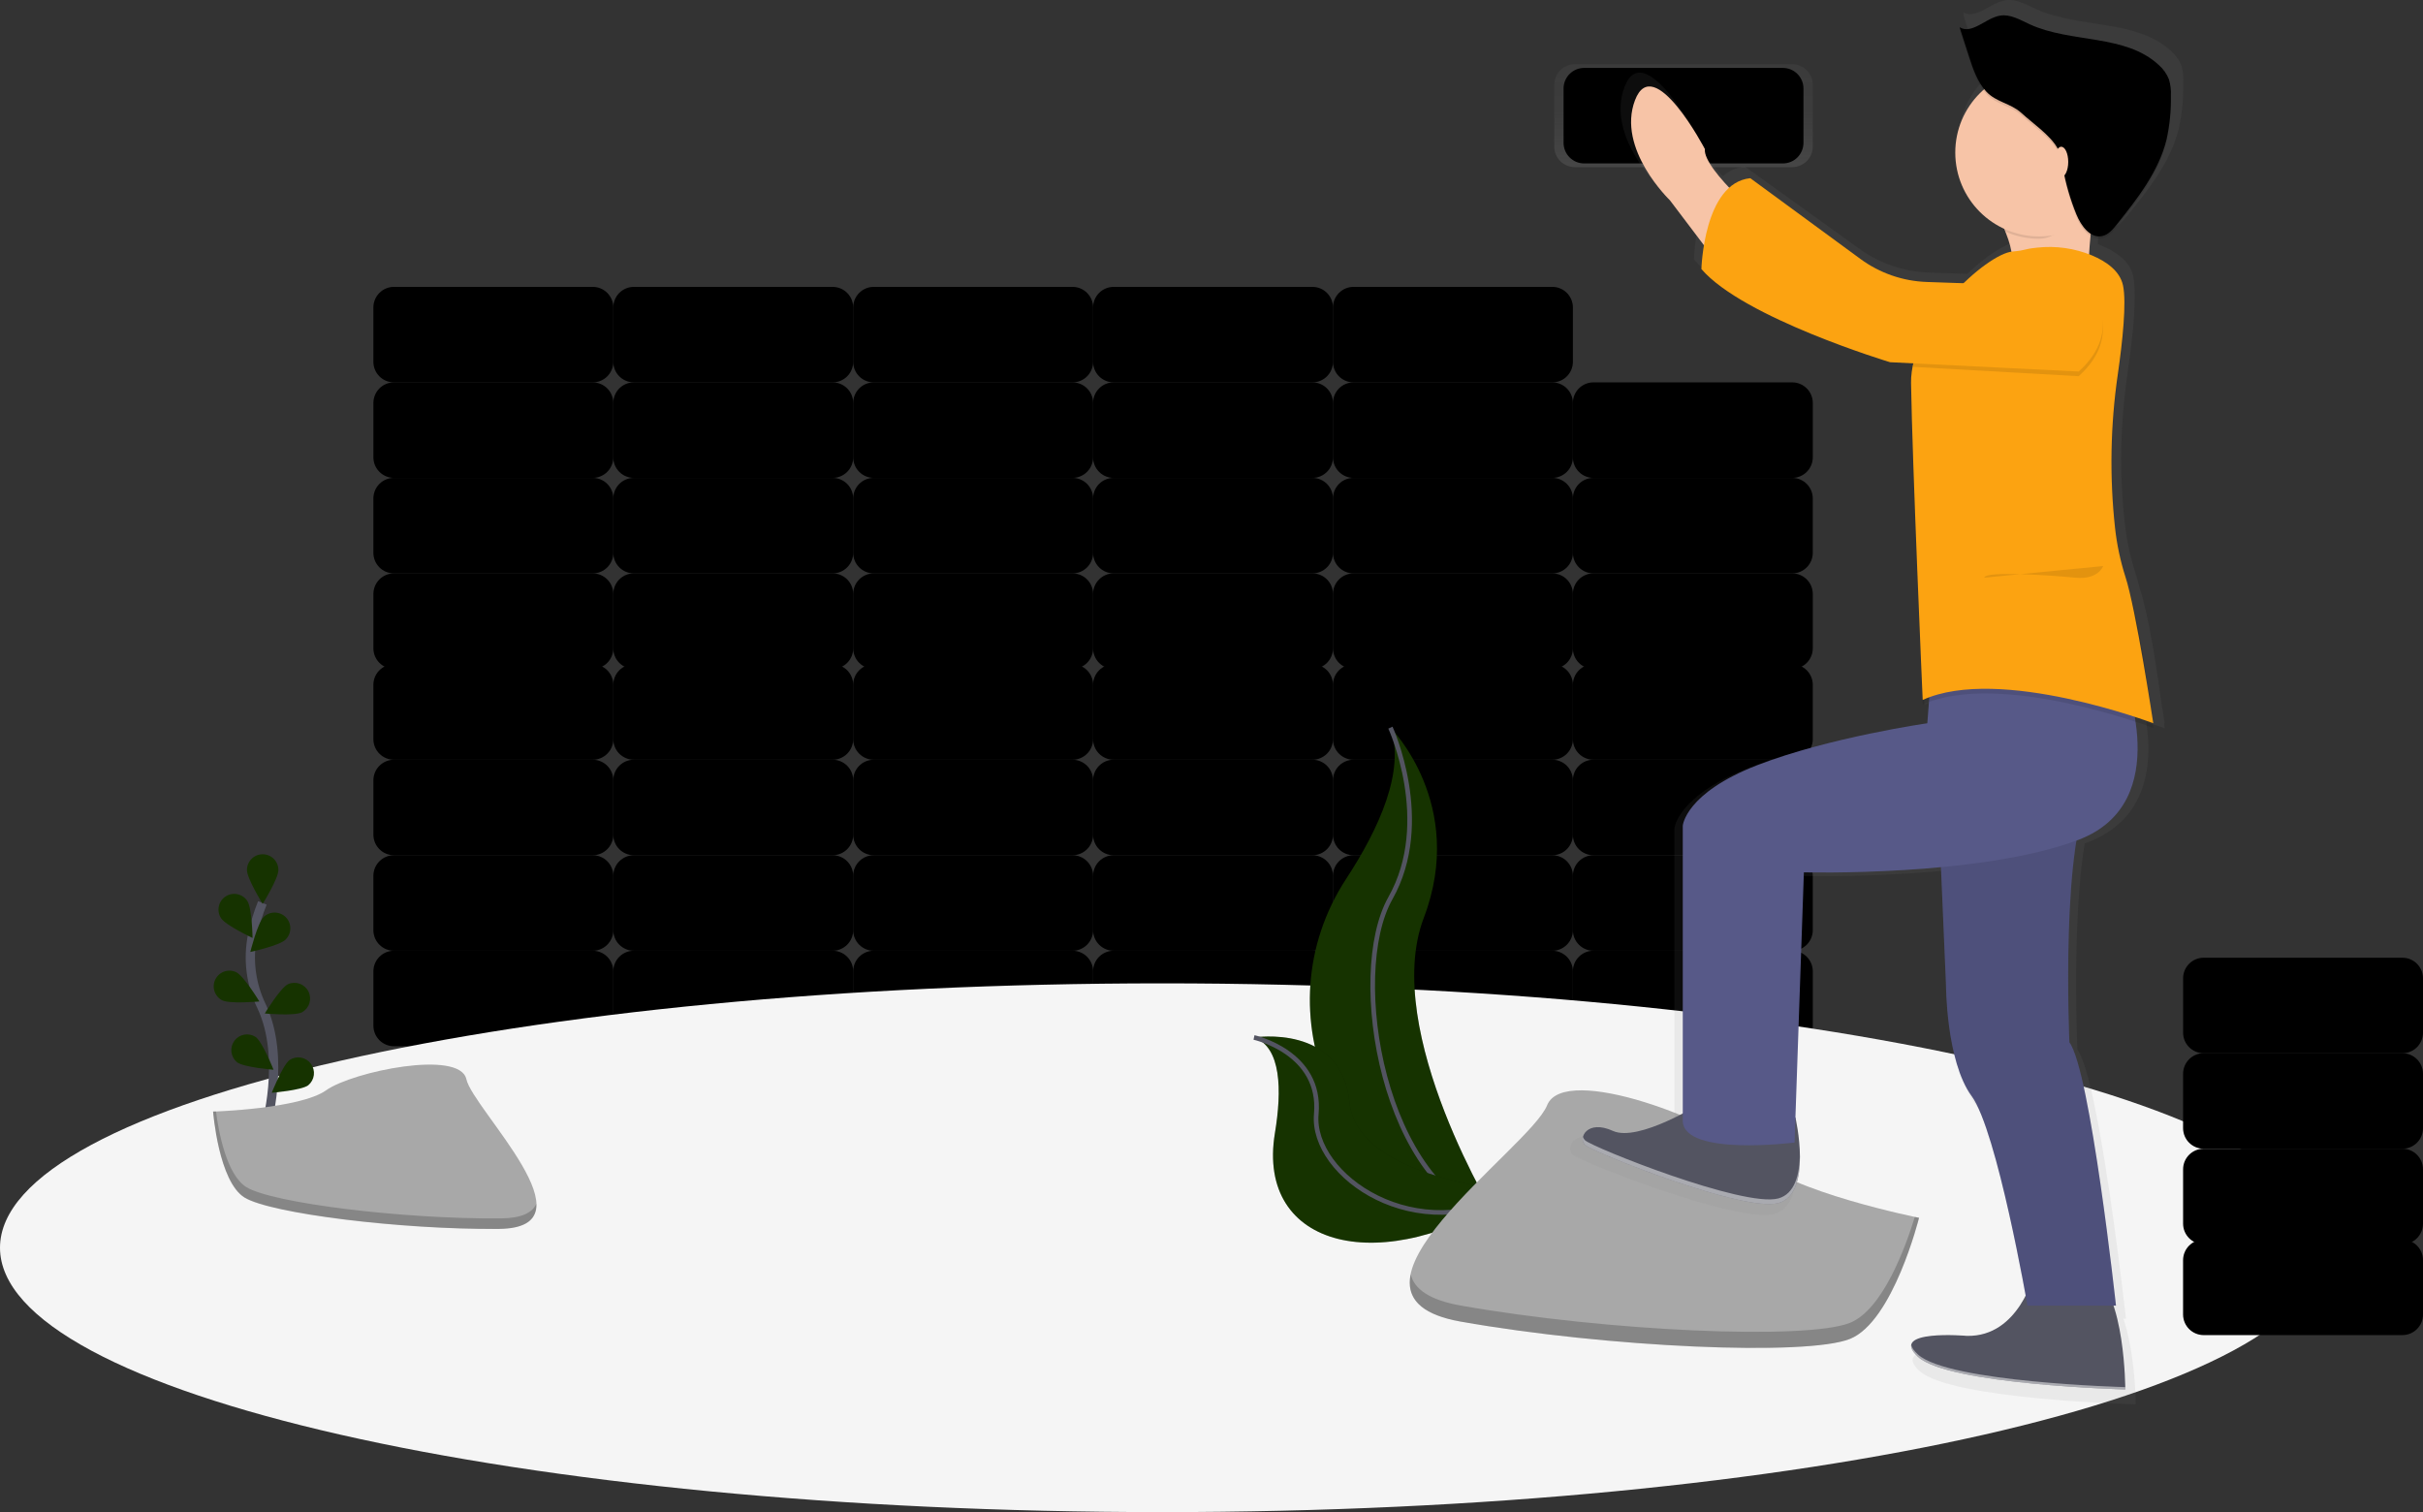<svg width="524" height="327" viewBox="0 0 524 327" fill="none" xmlns="http://www.w3.org/2000/svg">
<rect x="0" y="0" width="524" height="327" fill="#333333" stroke="none"/>
<g clip-path="url(#clip0)">
<path d="M128.179 205.602H85.204C82.745 205.602 80.752 207.595 80.752 210.055V221.801C80.752 224.261 82.745 226.254 85.204 226.254H128.179C130.638 226.254 132.632 224.261 132.632 221.801V210.055C132.632 207.595 130.638 205.602 128.179 205.602Z" fill="black"/>
<path d="M180.06 205.602H137.085C134.625 205.602 132.632 207.595 132.632 210.055V221.801C132.632 224.261 134.625 226.254 137.085 226.254H180.06C182.519 226.254 184.512 224.261 184.512 221.801V210.055C184.512 207.595 182.519 205.602 180.06 205.602Z" fill="black"/>
<path opacity="0.1" d="M180.06 205.602H137.085C134.625 205.602 132.632 207.595 132.632 210.055V221.801C132.632 224.261 134.625 226.254 137.085 226.254H180.06C182.519 226.254 184.512 224.261 184.512 221.801V210.055C184.512 207.595 182.519 205.602 180.06 205.602Z" fill="black"/>
<path d="M231.94 205.602H188.965C186.506 205.602 184.512 207.595 184.512 210.055V221.801C184.512 224.261 186.506 226.254 188.965 226.254H231.94C234.399 226.254 236.392 224.261 236.392 221.801V210.055C236.392 207.595 234.399 205.602 231.94 205.602Z" fill="black"/>
<path d="M283.82 205.602H240.845C238.386 205.602 236.392 207.595 236.392 210.055V221.801C236.392 224.261 238.386 226.254 240.845 226.254H283.82C286.279 226.254 288.273 224.261 288.273 221.801V210.055C288.273 207.595 286.279 205.602 283.82 205.602Z" fill="black"/>
<path opacity="0.1" d="M283.82 205.602H240.845C238.386 205.602 236.392 207.595 236.392 210.055V221.801C236.392 224.261 238.386 226.254 240.845 226.254H283.82C286.279 226.254 288.273 224.261 288.273 221.801V210.055C288.273 207.595 286.279 205.602 283.82 205.602Z" fill="black"/>
<path d="M335.7 205.602H292.725C290.266 205.602 288.273 207.595 288.273 210.055V221.801C288.273 224.261 290.266 226.254 292.725 226.254H335.7C338.159 226.254 340.153 224.261 340.153 221.801V210.055C340.153 207.595 338.159 205.602 335.7 205.602Z" fill="black"/>
<path d="M387.58 205.602H344.605C342.146 205.602 340.153 207.595 340.153 210.055V221.801C340.153 224.261 342.146 226.254 344.605 226.254H387.58C390.039 226.254 392.033 224.261 392.033 221.801V210.055C392.033 207.595 390.039 205.602 387.58 205.602Z" fill="black"/>
<path opacity="0.1" d="M387.58 205.602H344.605C342.146 205.602 340.153 207.595 340.153 210.055V221.801C340.153 224.261 342.146 226.254 344.605 226.254H387.58C390.039 226.254 392.033 224.261 392.033 221.801V210.055C392.033 207.595 390.039 205.602 387.58 205.602Z" fill="black"/>
<path d="M344.605 205.602H387.58C390.039 205.602 392.033 203.608 392.033 201.149V189.402C392.033 186.942 390.039 184.949 387.58 184.949H344.605C342.146 184.949 340.153 186.942 340.153 189.402V201.149C340.153 203.608 342.146 205.602 344.605 205.602Z" fill="black"/>
<path d="M292.725 205.602H335.7C338.159 205.602 340.153 203.608 340.153 201.149V189.402C340.153 186.942 338.159 184.949 335.7 184.949H292.725C290.266 184.949 288.273 186.942 288.273 189.402V201.149C288.273 203.608 290.266 205.602 292.725 205.602Z" fill="black"/>
<path opacity="0.1" d="M292.725 205.602H335.7C338.159 205.602 340.153 203.608 340.153 201.149V189.402C340.153 186.942 338.159 184.949 335.7 184.949H292.725C290.266 184.949 288.273 186.942 288.273 189.402V201.149C288.273 203.608 290.266 205.602 292.725 205.602Z" fill="black"/>
<path d="M240.845 205.602H283.82C286.279 205.602 288.273 203.608 288.273 201.149V189.402C288.273 186.942 286.279 184.949 283.82 184.949H240.845C238.386 184.949 236.392 186.942 236.392 189.402V201.149C236.392 203.608 238.386 205.602 240.845 205.602Z" fill="black"/>
<path d="M188.965 205.602H231.94C234.399 205.602 236.392 203.608 236.392 201.149V189.402C236.392 186.942 234.399 184.949 231.94 184.949H188.965C186.506 184.949 184.512 186.942 184.512 189.402V201.149C184.512 203.608 186.506 205.602 188.965 205.602Z" fill="black"/>
<path opacity="0.1" d="M188.965 205.602H231.94C234.399 205.602 236.392 203.608 236.392 201.149V189.402C236.392 186.942 234.399 184.949 231.94 184.949H188.965C186.506 184.949 184.512 186.942 184.512 189.402V201.149C184.512 203.608 186.506 205.602 188.965 205.602Z" fill="black"/>
<path d="M137.085 205.602H180.06C182.519 205.602 184.512 203.608 184.512 201.149V189.402C184.512 186.942 182.519 184.949 180.06 184.949H137.085C134.625 184.949 132.632 186.942 132.632 189.402V201.149C132.632 203.608 134.625 205.602 137.085 205.602Z" fill="black"/>
<path d="M85.204 205.602H128.179C130.638 205.602 132.632 203.608 132.632 201.149V189.402C132.632 186.942 130.638 184.949 128.179 184.949H85.204C82.745 184.949 80.752 186.942 80.752 189.402V201.149C80.752 203.608 82.745 205.602 85.204 205.602Z" fill="black"/>
<path opacity="0.1" d="M85.204 205.602H128.179C130.638 205.602 132.632 203.608 132.632 201.149V189.402C132.632 186.942 130.638 184.949 128.179 184.949H85.204C82.745 184.949 80.752 186.942 80.752 189.402V201.149C80.752 203.608 82.745 205.602 85.204 205.602Z" fill="black"/>
<path d="M128.179 164.296H85.204C82.745 164.296 80.752 166.29 80.752 168.749V180.496C80.752 182.955 82.745 184.949 85.204 184.949H128.179C130.638 184.949 132.632 182.955 132.632 180.496V168.749C132.632 166.29 130.638 164.296 128.179 164.296Z" fill="black"/>
<path d="M180.06 164.296H137.085C134.625 164.296 132.632 166.29 132.632 168.749V180.496C132.632 182.955 134.625 184.949 137.085 184.949H180.06C182.519 184.949 184.512 182.955 184.512 180.496V168.749C184.512 166.29 182.519 164.296 180.06 164.296Z" fill="black"/>
<path opacity="0.1" d="M180.06 164.296H137.085C134.625 164.296 132.632 166.29 132.632 168.749V180.496C132.632 182.955 134.625 184.949 137.085 184.949H180.06C182.519 184.949 184.512 182.955 184.512 180.496V168.749C184.512 166.29 182.519 164.296 180.06 164.296Z" fill="black"/>
<path d="M231.94 164.296H188.965C186.506 164.296 184.512 166.29 184.512 168.749V180.496C184.512 182.955 186.506 184.949 188.965 184.949H231.94C234.399 184.949 236.392 182.955 236.392 180.496V168.749C236.392 166.29 234.399 164.296 231.94 164.296Z" fill="black"/>
<path d="M283.82 164.296H240.845C238.386 164.296 236.392 166.29 236.392 168.749V180.496C236.392 182.955 238.386 184.949 240.845 184.949H283.82C286.279 184.949 288.273 182.955 288.273 180.496V168.749C288.273 166.29 286.279 164.296 283.82 164.296Z" fill="black"/>
<path opacity="0.1" d="M283.82 164.296H240.845C238.386 164.296 236.392 166.29 236.392 168.749V180.496C236.392 182.955 238.386 184.949 240.845 184.949H283.82C286.279 184.949 288.273 182.955 288.273 180.496V168.749C288.273 166.29 286.279 164.296 283.82 164.296Z" fill="black"/>
<path d="M335.7 164.296H292.725C290.266 164.296 288.273 166.29 288.273 168.749V180.496C288.273 182.955 290.266 184.949 292.725 184.949H335.7C338.159 184.949 340.153 182.955 340.153 180.496V168.749C340.153 166.29 338.159 164.296 335.7 164.296Z" fill="black"/>
<path d="M387.58 164.296H344.605C342.146 164.296 340.153 166.29 340.153 168.749V180.496C340.153 182.955 342.146 184.949 344.605 184.949H387.58C390.039 184.949 392.033 182.955 392.033 180.496V168.749C392.033 166.29 390.039 164.296 387.58 164.296Z" fill="black"/>
<path opacity="0.1" d="M387.58 164.296H344.605C342.146 164.296 340.153 166.29 340.153 168.749V180.496C340.153 182.955 342.146 184.949 344.605 184.949H387.58C390.039 184.949 392.033 182.955 392.033 180.496V168.749C392.033 166.29 390.039 164.296 387.58 164.296Z" fill="black"/>
<path d="M344.605 164.296H387.58C390.039 164.296 392.033 162.302 392.033 159.843V148.096C392.033 145.637 390.039 143.643 387.58 143.643H344.605C342.146 143.643 340.153 145.637 340.153 148.096V159.843C340.153 162.302 342.146 164.296 344.605 164.296Z" fill="black"/>
<path d="M292.725 164.296H335.7C338.159 164.296 340.153 162.302 340.153 159.843V148.096C340.153 145.637 338.159 143.643 335.7 143.643H292.725C290.266 143.643 288.273 145.637 288.273 148.096V159.843C288.273 162.302 290.266 164.296 292.725 164.296Z" fill="black"/>
<path opacity="0.1" d="M292.725 164.296H335.7C338.159 164.296 340.153 162.302 340.153 159.843V148.096C340.153 145.637 338.159 143.643 335.7 143.643H292.725C290.266 143.643 288.273 145.637 288.273 148.096V159.843C288.273 162.302 290.266 164.296 292.725 164.296Z" fill="black"/>
<path d="M240.845 164.296H283.82C286.279 164.296 288.273 162.302 288.273 159.843V148.096C288.273 145.637 286.279 143.643 283.82 143.643H240.845C238.386 143.643 236.392 145.637 236.392 148.096V159.843C236.392 162.302 238.386 164.296 240.845 164.296Z" fill="black"/>
<path d="M188.965 164.296H231.94C234.399 164.296 236.392 162.302 236.392 159.843V148.096C236.392 145.637 234.399 143.643 231.94 143.643H188.965C186.506 143.643 184.512 145.637 184.512 148.096V159.843C184.512 162.302 186.506 164.296 188.965 164.296Z" fill="black"/>
<path opacity="0.1" d="M188.965 164.296H231.94C234.399 164.296 236.392 162.302 236.392 159.843V148.096C236.392 145.637 234.399 143.643 231.94 143.643H188.965C186.506 143.643 184.512 145.637 184.512 148.096V159.843C184.512 162.302 186.506 164.296 188.965 164.296Z" fill="black"/>
<path d="M137.085 164.296H180.06C182.519 164.296 184.512 162.302 184.512 159.843V148.096C184.512 145.637 182.519 143.643 180.06 143.643H137.085C134.625 143.643 132.632 145.637 132.632 148.096V159.843C132.632 162.302 134.625 164.296 137.085 164.296Z" fill="black"/>
<path d="M85.204 164.296H128.179C130.638 164.296 132.632 162.302 132.632 159.843V148.096C132.632 145.637 130.638 143.643 128.179 143.643H85.204C82.745 143.643 80.752 145.637 80.752 148.096V159.843C80.752 162.302 82.745 164.296 85.204 164.296Z" fill="black"/>
<path opacity="0.1" d="M85.204 164.296H128.179C130.638 164.296 132.632 162.302 132.632 159.843V148.096C132.632 145.637 130.638 143.643 128.179 143.643H85.204C82.745 143.643 80.752 145.637 80.752 148.096V159.843C80.752 162.302 82.745 164.296 85.204 164.296Z" fill="black"/>
<path d="M128.179 123.998H85.204C82.745 123.998 80.752 125.991 80.752 128.451V140.198C80.752 142.657 82.745 144.651 85.204 144.651H128.179C130.638 144.651 132.632 142.657 132.632 140.198V128.451C132.632 125.991 130.638 123.998 128.179 123.998Z" fill="black"/>
<path d="M180.06 123.998H137.085C134.625 123.998 132.632 125.991 132.632 128.451V140.198C132.632 142.657 134.625 144.651 137.085 144.651H180.06C182.519 144.651 184.512 142.657 184.512 140.198V128.451C184.512 125.991 182.519 123.998 180.06 123.998Z" fill="black"/>
<path opacity="0.1" d="M180.06 123.998H137.085C134.625 123.998 132.632 125.991 132.632 128.451V140.198C132.632 142.657 134.625 144.651 137.085 144.651H180.06C182.519 144.651 184.512 142.657 184.512 140.198V128.451C184.512 125.991 182.519 123.998 180.06 123.998Z" fill="black"/>
<path d="M231.94 123.998H188.965C186.506 123.998 184.512 125.991 184.512 128.451V140.198C184.512 142.657 186.506 144.651 188.965 144.651H231.94C234.399 144.651 236.392 142.657 236.392 140.198V128.451C236.392 125.991 234.399 123.998 231.94 123.998Z" fill="black"/>
<path d="M283.82 123.998H240.845C238.386 123.998 236.392 125.991 236.392 128.451V140.198C236.392 142.657 238.386 144.651 240.845 144.651H283.82C286.279 144.651 288.273 142.657 288.273 140.198V128.451C288.273 125.991 286.279 123.998 283.82 123.998Z" fill="black"/>
<path opacity="0.1" d="M283.82 123.998H240.845C238.386 123.998 236.392 125.991 236.392 128.451V140.198C236.392 142.657 238.386 144.651 240.845 144.651H283.82C286.279 144.651 288.273 142.657 288.273 140.198V128.451C288.273 125.991 286.279 123.998 283.82 123.998Z" fill="black"/>
<path d="M335.7 123.998H292.725C290.266 123.998 288.273 125.991 288.273 128.451V140.198C288.273 142.657 290.266 144.651 292.725 144.651H335.7C338.159 144.651 340.153 142.657 340.153 140.198V128.451C340.153 125.991 338.159 123.998 335.7 123.998Z" fill="black"/>
<path d="M387.58 123.998H344.605C342.146 123.998 340.153 125.991 340.153 128.451V140.198C340.153 142.657 342.146 144.651 344.605 144.651H387.58C390.039 144.651 392.033 142.657 392.033 140.198V128.451C392.033 125.991 390.039 123.998 387.58 123.998Z" fill="black"/>
<path opacity="0.1" d="M387.58 123.998H344.605C342.146 123.998 340.153 125.991 340.153 128.451V140.198C340.153 142.657 342.146 144.651 344.605 144.651H387.58C390.039 144.651 392.033 142.657 392.033 140.198V128.451C392.033 125.991 390.039 123.998 387.58 123.998Z" fill="black"/>
<path d="M344.605 123.998H387.58C390.039 123.998 392.033 122.004 392.033 119.545V107.798C392.033 105.339 390.039 103.345 387.58 103.345H344.605C342.146 103.345 340.153 105.339 340.153 107.798V119.545C340.153 122.004 342.146 123.998 344.605 123.998Z" fill="black"/>
<path d="M292.725 123.998H335.7C338.159 123.998 340.153 122.004 340.153 119.545V107.798C340.153 105.339 338.159 103.345 335.7 103.345H292.725C290.266 103.345 288.273 105.339 288.273 107.798V119.545C288.273 122.004 290.266 123.998 292.725 123.998Z" fill="black"/>
<path opacity="0.1" d="M292.725 123.998H335.7C338.159 123.998 340.153 122.004 340.153 119.545V107.798C340.153 105.339 338.159 103.345 335.7 103.345H292.725C290.266 103.345 288.273 105.339 288.273 107.798V119.545C288.273 122.004 290.266 123.998 292.725 123.998Z" fill="black"/>
<path d="M240.845 123.998H283.82C286.279 123.998 288.273 122.004 288.273 119.545V107.798C288.273 105.339 286.279 103.345 283.82 103.345H240.845C238.386 103.345 236.392 105.339 236.392 107.798V119.545C236.392 122.004 238.386 123.998 240.845 123.998Z" fill="black"/>
<path d="M188.965 123.998H231.94C234.399 123.998 236.392 122.004 236.392 119.545V107.798C236.392 105.339 234.399 103.345 231.94 103.345H188.965C186.506 103.345 184.512 105.339 184.512 107.798V119.545C184.512 122.004 186.506 123.998 188.965 123.998Z" fill="black"/>
<path opacity="0.1" d="M188.965 123.998H231.94C234.399 123.998 236.392 122.004 236.392 119.545V107.798C236.392 105.339 234.399 103.345 231.94 103.345H188.965C186.506 103.345 184.512 105.339 184.512 107.798V119.545C184.512 122.004 186.506 123.998 188.965 123.998Z" fill="black"/>
<path d="M137.085 123.998H180.06C182.519 123.998 184.512 122.004 184.512 119.545V107.798C184.512 105.339 182.519 103.345 180.06 103.345H137.085C134.625 103.345 132.632 105.339 132.632 107.798V119.545C132.632 122.004 134.625 123.998 137.085 123.998Z" fill="black"/>
<path d="M85.204 123.998H128.179C130.638 123.998 132.632 122.004 132.632 119.545V107.798C132.632 105.339 130.638 103.345 128.179 103.345H85.204C82.745 103.345 80.752 105.339 80.752 107.798V119.545C80.752 122.004 82.745 123.998 85.204 123.998Z" fill="black"/>
<path opacity="0.1" d="M85.204 123.998H128.179C130.638 123.998 132.632 122.004 132.632 119.545V107.798C132.632 105.339 130.638 103.345 128.179 103.345H85.204C82.745 103.345 80.752 105.339 80.752 107.798V119.545C80.752 122.004 82.745 123.998 85.204 123.998Z" fill="black"/>
<path d="M128.179 82.692H85.204C82.745 82.692 80.752 84.686 80.752 87.145V98.892C80.752 101.351 82.745 103.345 85.204 103.345H128.179C130.638 103.345 132.632 101.351 132.632 98.892V87.145C132.632 84.686 130.638 82.692 128.179 82.692Z" fill="black"/>
<path d="M180.06 82.692H137.085C134.625 82.692 132.632 84.686 132.632 87.145V98.892C132.632 101.351 134.625 103.345 137.085 103.345H180.06C182.519 103.345 184.512 101.351 184.512 98.892V87.145C184.512 84.686 182.519 82.692 180.06 82.692Z" fill="black"/>
<path opacity="0.1" d="M180.06 82.692H137.085C134.625 82.692 132.632 84.686 132.632 87.145V98.892C132.632 101.351 134.625 103.345 137.085 103.345H180.06C182.519 103.345 184.512 101.351 184.512 98.892V87.145C184.512 84.686 182.519 82.692 180.06 82.692Z" fill="black"/>
<path d="M231.94 82.692H188.965C186.506 82.692 184.512 84.686 184.512 87.145V98.892C184.512 101.351 186.506 103.345 188.965 103.345H231.94C234.399 103.345 236.392 101.351 236.392 98.892V87.145C236.392 84.686 234.399 82.692 231.94 82.692Z" fill="black"/>
<path d="M283.82 82.692H240.845C238.386 82.692 236.392 84.686 236.392 87.145V98.892C236.392 101.351 238.386 103.345 240.845 103.345H283.82C286.279 103.345 288.273 101.351 288.273 98.892V87.145C288.273 84.686 286.279 82.692 283.82 82.692Z" fill="black"/>
<path opacity="0.1" d="M283.82 82.692H240.845C238.386 82.692 236.392 84.686 236.392 87.145V98.892C236.392 101.351 238.386 103.345 240.845 103.345H283.82C286.279 103.345 288.273 101.351 288.273 98.892V87.145C288.273 84.686 286.279 82.692 283.82 82.692Z" fill="black"/>
<path d="M335.7 82.692H292.725C290.266 82.692 288.273 84.686 288.273 87.145V98.892C288.273 101.351 290.266 103.345 292.725 103.345H335.7C338.159 103.345 340.153 101.351 340.153 98.892V87.145C340.153 84.686 338.159 82.692 335.7 82.692Z" fill="black"/>
<path d="M387.58 82.692H344.605C342.146 82.692 340.153 84.686 340.153 87.145V98.892C340.153 101.351 342.146 103.345 344.605 103.345H387.58C390.039 103.345 392.033 101.351 392.033 98.892V87.145C392.033 84.686 390.039 82.692 387.58 82.692Z" fill="black"/>
<path opacity="0.1" d="M387.58 82.692H344.605C342.146 82.692 340.153 84.686 340.153 87.145V98.892C340.153 101.351 342.146 103.345 344.605 103.345H387.58C390.039 103.345 392.033 101.351 392.033 98.892V87.145C392.033 84.686 390.039 82.692 387.58 82.692Z" fill="black"/>
<path d="M387.58 13.888H340.576C338.117 13.888 336.123 15.881 336.123 18.341V31.689C336.123 34.149 338.117 36.142 340.576 36.142H387.58C390.039 36.142 392.033 34.149 392.033 31.689V18.341C392.033 15.881 390.039 13.888 387.58 13.888Z" fill="url(#paint0_linear)"/>
<path d="M342.591 35.342L385.566 35.342C388.025 35.342 390.018 33.348 390.018 30.889V19.142C390.018 16.682 388.025 14.689 385.566 14.689L342.591 14.689C340.131 14.689 338.138 16.682 338.138 19.142V30.889C338.138 33.348 340.131 35.342 342.591 35.342Z" fill="black"/>
<path d="M292.725 82.692H335.7C338.159 82.692 340.153 80.698 340.153 78.239V66.492C340.153 64.033 338.159 62.039 335.7 62.039L292.725 62.039C290.266 62.039 288.273 64.033 288.273 66.492V78.239C288.273 80.698 290.266 82.692 292.725 82.692Z" fill="black"/>
<path opacity="0.1" d="M292.725 82.692H335.7C338.159 82.692 340.153 80.698 340.153 78.239V66.492C340.153 64.033 338.159 62.039 335.7 62.039L292.725 62.039C290.266 62.039 288.273 64.033 288.273 66.492V78.239C288.273 80.698 290.266 82.692 292.725 82.692Z" fill="black"/>
<path d="M240.845 82.692H283.82C286.279 82.692 288.273 80.698 288.273 78.239V66.492C288.273 64.033 286.279 62.039 283.82 62.039L240.845 62.039C238.386 62.039 236.392 64.033 236.392 66.492V78.239C236.392 80.698 238.386 82.692 240.845 82.692Z" fill="black"/>
<path d="M188.965 82.692H231.94C234.399 82.692 236.392 80.698 236.392 78.239V66.492C236.392 64.033 234.399 62.039 231.94 62.039L188.965 62.039C186.506 62.039 184.512 64.033 184.512 66.492V78.239C184.512 80.698 186.506 82.692 188.965 82.692Z" fill="black"/>
<path opacity="0.1" d="M188.965 82.692H231.94C234.399 82.692 236.392 80.698 236.392 78.239V66.492C236.392 64.033 234.399 62.039 231.94 62.039L188.965 62.039C186.506 62.039 184.512 64.033 184.512 66.492V78.239C184.512 80.698 186.506 82.692 188.965 82.692Z" fill="black"/>
<path d="M137.085 82.692H180.06C182.519 82.692 184.512 80.698 184.512 78.239V66.492C184.512 64.033 182.519 62.039 180.06 62.039L137.085 62.039C134.625 62.039 132.632 64.033 132.632 66.492V78.239C132.632 80.698 134.625 82.692 137.085 82.692Z" fill="black"/>
<path d="M85.204 82.692H128.179C130.638 82.692 132.632 80.698 132.632 78.239V66.492C132.632 64.033 130.638 62.039 128.179 62.039L85.204 62.039C82.745 62.039 80.752 64.033 80.752 66.492V78.239C80.752 80.698 82.745 82.692 85.204 82.692Z" fill="black"/>
<path opacity="0.1" d="M85.204 82.692H128.179C130.638 82.692 132.632 80.698 132.632 78.239V66.492C132.632 64.033 130.638 62.039 128.179 62.039L85.204 62.039C82.745 62.039 80.752 64.033 80.752 66.492V78.239C80.752 80.698 82.745 82.692 85.204 82.692Z" fill="black"/>
<path d="M251.342 327C390.154 327 502.684 301.403 502.684 269.827C502.684 238.251 390.154 212.654 251.342 212.654C112.53 212.654 0 238.251 0 269.827C0 301.403 112.53 327 251.342 327Z" fill="#F5F5F5"/>
<path d="M57.396 244.167C57.396 244.167 61.929 228.849 56.549 217.57C54.269 212.855 53.582 207.527 54.59 202.388C55.088 199.951 55.808 197.565 56.741 195.26" stroke="#535461" stroke-width="2" stroke-miterlimit="10"/>
<path d="M53.406 188.137C53.406 190.016 56.806 195.461 56.806 195.461C56.806 195.461 60.206 190.016 60.206 188.137C60.206 187.235 59.848 186.371 59.21 185.733C58.573 185.095 57.708 184.737 56.806 184.737C55.905 184.737 55.04 185.095 54.402 185.733C53.765 186.371 53.406 187.235 53.406 188.137V188.137Z" fill="#163300"/>
<path d="M47.785 198.539C48.793 200.116 54.62 202.836 54.62 202.836C54.62 202.836 54.514 196.419 53.492 194.842C52.999 194.091 52.229 193.565 51.35 193.379C50.471 193.194 49.554 193.364 48.8 193.853C48.046 194.341 47.516 195.108 47.326 195.987C47.136 196.865 47.301 197.783 47.785 198.539Z" fill="#163300"/>
<path d="M48.032 216.311C49.709 217.157 56.091 216.573 56.091 216.573C56.091 216.573 52.762 211.087 51.084 210.241C50.282 209.857 49.361 209.803 48.52 210.09C47.678 210.377 46.982 210.982 46.582 211.776C46.181 212.57 46.108 213.49 46.377 214.337C46.646 215.185 47.237 215.894 48.022 216.311H48.032Z" fill="#163300"/>
<path d="M51.245 229.715C52.757 230.833 59.154 231.337 59.154 231.337C59.154 231.337 56.796 225.368 55.29 224.25C54.563 223.772 53.681 223.591 52.824 223.744C51.968 223.897 51.203 224.373 50.686 225.073C50.17 225.773 49.942 226.645 50.048 227.508C50.155 228.372 50.589 229.162 51.261 229.715H51.245Z" fill="#163300"/>
<path d="M61.758 203.199C60.413 204.508 54.137 205.863 54.137 205.863C54.137 205.863 55.673 199.632 57.018 198.308C57.338 197.996 57.716 197.751 58.131 197.586C58.546 197.421 58.989 197.339 59.436 197.346C59.882 197.352 60.323 197.446 60.733 197.623C61.143 197.8 61.514 198.055 61.826 198.376C62.137 198.696 62.382 199.074 62.547 199.489C62.712 199.904 62.794 200.347 62.787 200.794C62.781 201.24 62.687 201.681 62.51 202.091C62.333 202.501 62.078 202.872 61.758 203.184V203.199Z" fill="#163300"/>
<path d="M65.319 218.91C63.641 219.756 57.26 219.172 57.26 219.172C57.26 219.172 60.589 213.686 62.266 212.84C63.066 212.479 63.973 212.442 64.8 212.735C65.626 213.027 66.308 213.628 66.702 214.412C67.096 215.195 67.172 216.101 66.914 216.939C66.656 217.777 66.085 218.483 65.319 218.91V218.91Z" fill="#163300"/>
<path d="M66.679 234.687C65.168 235.805 58.771 236.309 58.771 236.309C58.771 236.309 61.128 230.34 62.634 229.221C63.361 228.744 64.244 228.563 65.1 228.716C65.957 228.869 66.722 229.345 67.238 230.045C67.754 230.745 67.983 231.617 67.876 232.48C67.769 233.344 67.335 234.134 66.663 234.687H66.679Z" fill="#163300"/>
<path d="M300.694 157.354C300.694 157.354 317.26 173.922 307.906 198.504C298.553 223.086 323.939 263.989 323.939 263.989C323.939 263.989 323.667 263.948 323.163 263.858C289.139 257.828 272.235 218.91 291.154 190.006C298.185 179.257 303.963 166.653 300.694 157.354Z" fill="black"/>
<path opacity="0.2" d="M300.694 157.354C300.694 157.354 317.26 173.922 307.906 198.504C298.553 223.086 323.939 263.989 323.939 263.989C323.939 263.989 323.667 263.948 323.163 263.858C289.139 257.828 272.235 218.91 291.154 190.006C298.185 179.257 303.963 166.653 300.694 157.354Z" fill="#70FF00"/>
<path d="M300.694 157.354C300.694 157.354 310.047 177.66 300.694 194.227C291.34 210.795 299.092 257.284 323.954 263.963" stroke="#535461" stroke-miterlimit="10"/>
<path d="M271.192 224.355C271.192 224.355 290.096 221.333 291.819 238.288C293.541 255.244 328.165 257.576 328.165 257.576L327.515 258.009C298.926 276.778 271.605 269.963 275.715 245.043C277.247 235.78 277.111 226.466 271.192 224.355Z" fill="black"/>
<path opacity="0.2" d="M271.192 224.355C271.192 224.355 290.096 221.333 291.819 238.288C293.541 255.244 328.165 257.576 328.165 257.576L327.515 258.009C298.926 276.778 271.605 269.963 275.715 245.043C277.247 235.78 277.111 226.466 271.192 224.355Z" fill="#70FF00"/>
<path d="M271.192 224.355C271.192 224.355 285.865 227.574 284.661 240.918C283.457 254.262 306.451 270.255 328.165 257.576" stroke="#535461" stroke-miterlimit="10"/>
<path d="M415.006 263.354C415.006 263.354 386.951 257.743 379.466 250.257C371.981 242.772 338.314 229.68 334.572 239.034C330.829 248.388 284.072 280.194 315.895 285.805C347.718 291.417 390.713 293.286 400.067 289.548C409.42 285.81 415.006 263.354 415.006 263.354Z" fill="#A8A8A8"/>
<path opacity="0.2" d="M315.895 282.329C347.693 287.941 390.713 289.81 400.067 286.072C407.189 283.221 412.155 269.535 414.095 263.163L415.031 263.359C415.031 263.359 409.42 285.805 400.067 289.553C390.713 293.301 347.683 291.422 315.895 285.81C306.718 284.188 304.094 280.385 305.081 275.569C305.821 278.708 309.04 281.12 315.895 282.329Z" fill="black"/>
<path d="M471.772 14.19C471.272 12.944 470.475 11.839 469.45 10.971C461.92 4.11 449.746 6.191 440.397 1.995C438.242 1.028 436.035 -0.312 433.698 0.055C430.434 0.559 427.397 4.287 424.551 2.635L424.753 3.254L424.551 3.148L426.647 9.526C427.452 11.974 428.299 14.492 429.86 16.532C427.548 18.549 425.779 21.112 424.714 23.989C423.648 26.866 423.322 29.964 423.763 33C424.204 36.035 425.4 38.912 427.24 41.366C429.081 43.821 431.507 45.774 434.298 47.048C434.398 47.26 434.494 47.476 434.59 47.693L434.857 47.804C435.477 49.23 435.939 50.72 436.237 52.247C433.814 52.584 429.588 55.269 425.438 59.218L417.137 58.941C411.768 58.762 406.573 56.995 402.207 53.864L377.345 36.007C375.574 36.181 373.906 36.919 372.585 38.112C369.503 34.898 366.884 31.564 367.105 29.549C367.105 29.549 355.551 7.924 351.35 18.734C347.149 29.544 359.228 40.898 359.228 40.898L366.889 50.826C366.586 52.567 366.394 54.325 366.314 56.09C375.769 66.905 408.851 76.688 408.851 76.688L414.009 76.939L414.039 77.191C413.722 78.545 413.566 79.931 413.576 81.322C413.576 81.523 413.576 81.73 413.576 81.942C413.576 82.153 413.576 82.219 413.576 82.355C413.838 99.602 416.2 152.373 416.2 152.373C416.658 152.166 417.137 151.98 417.62 151.803L417.253 156.493C417.253 156.493 395.196 159.581 378.917 165.762C362.638 171.943 362.114 179.151 362.114 179.151V242.752C357.465 245.139 350.126 248.293 346.358 246.595C342.268 244.772 340.027 246.303 339.619 247.9C339.541 248.216 339.541 248.546 339.619 248.862C339.653 249.004 339.706 249.141 339.775 249.27V249.3C339.85 249.433 339.943 249.555 340.052 249.663C341.629 251.209 375.764 264.593 383.641 262.533C383.885 262.469 384.124 262.388 384.357 262.291C384.432 262.261 384.498 262.221 384.573 262.185C384.649 262.15 384.865 262.049 385.001 261.969C385.137 261.888 385.158 261.863 385.233 261.813C385.309 261.762 385.47 261.656 385.581 261.571C385.691 261.485 385.727 261.44 385.797 261.374C385.868 261.309 386.004 261.198 386.094 261.097C386.185 260.997 386.225 260.946 386.291 260.871C386.356 260.795 386.472 260.669 386.553 260.558C386.633 260.448 386.664 260.392 386.724 260.312C386.784 260.231 386.885 260.08 386.956 259.959C387.026 259.838 387.051 259.788 387.097 259.697C387.142 259.606 387.238 259.44 387.303 259.304C387.369 259.168 387.384 259.128 387.419 259.037C387.454 258.946 387.545 258.75 387.6 258.604C387.656 258.458 387.661 258.428 387.696 258.337C387.731 258.246 387.807 258.02 387.852 257.833C387.852 257.748 387.898 257.662 387.923 257.576C387.968 257.4 388.019 257.229 388.059 257.073C388.059 256.992 388.094 256.911 388.109 256.831C388.149 256.639 388.19 256.448 388.22 256.257C388.22 256.186 388.22 256.11 388.255 256.04C388.29 255.833 388.321 255.622 388.346 255.415V255.234C388.371 255.007 388.396 254.781 388.416 254.554V254.413C388.437 254.168 388.452 253.923 388.462 253.677V253.577C388.462 253.315 388.462 253.053 388.462 252.791V252.74C388.452 249.669 388.114 246.608 387.454 243.608V243.608L389.434 189.442C399.749 189.602 410.065 189.222 420.34 188.304L421.469 214.155C421.469 214.155 421.469 231.146 427.246 238.868C432.192 245.477 437.904 274.708 439.445 283.004C437.325 287.034 433.265 292.072 426.193 291.9C426.193 291.9 412.891 290.752 413.641 294.419C413.662 294.515 413.691 294.609 413.727 294.701V294.701C413.769 294.807 413.818 294.909 413.873 295.008V295.008C413.928 295.104 413.989 295.2 414.059 295.3L414.1 295.361C414.175 295.467 414.261 295.577 414.357 295.693V295.719C414.447 295.824 414.543 295.93 414.649 296.036L414.739 296.127C414.86 296.247 414.981 296.368 415.122 296.494C421.947 302.675 461.86 303.703 461.86 303.703V303.562C461.86 303.521 461.86 303.471 461.86 303.416C461.86 301.627 461.598 292.248 459.21 285.186H459.764C459.764 285.186 453.987 233.181 449.262 227.005C449.262 227.005 448.008 199.582 450.839 182.4L451.343 182.208C464.58 177.262 465.521 165.082 464.156 156.136C466.675 156.941 468.146 157.491 468.146 157.491C468.146 157.491 468.1 157.103 468.015 156.413L468.146 156.463C468.146 156.463 467.894 154.826 467.476 152.277C466.529 145.26 464.695 132.999 462.741 127.211C462.424 125.937 462.122 124.849 461.845 124.028C460.717 120.55 459.942 116.967 459.533 113.334C458.997 108.624 458.727 103.889 458.722 99.149C458.765 92.816 459.249 86.494 460.172 80.229C460.973 74.758 461.683 68.532 461.633 64.185C461.688 62.667 461.582 61.147 461.316 59.651C460.616 56.443 457.518 54.357 454.299 53.028C454.093 52.942 453.881 52.871 453.67 52.791C453.75 51.577 453.851 50.197 453.982 48.761C454.368 49.028 454.804 49.214 455.263 49.308C455.723 49.401 456.197 49.4 456.657 49.305C458.042 49.003 459.034 47.849 459.915 46.786C464.569 41.069 469.35 35.11 471.138 28.007C471.86 24.835 472.198 21.588 472.145 18.336C472.145 18.158 472.145 17.98 472.145 17.802C472.231 16.585 472.105 15.363 471.772 14.19V14.19Z" fill="url(#paint1_linear)"/>
<path d="M429.397 42.061C429.397 42.061 436.448 52.639 434.937 57.677C433.426 62.714 451.559 59.692 451.559 59.692C451.559 59.692 452.063 40.046 455.589 35.513C459.115 30.979 429.397 42.061 429.397 42.061Z" fill="#F7C4A7"/>
<path d="M382.805 48.861C382.805 48.861 368.198 36.772 368.702 32.238C368.702 32.238 357.621 11.082 353.591 21.66C349.562 32.239 361.147 43.321 361.147 43.321L375.25 61.958L382.805 48.861Z" fill="#F7C4A7"/>
<path d="M367.946 238.515C367.946 238.515 354.347 247.079 348.806 244.56C343.266 242.041 341.251 246.071 342.762 247.582C344.273 249.093 377.013 262.19 384.568 260.175C392.124 258.161 388.28 241.658 388.28 241.658L367.946 238.515Z" fill="#535461"/>
<path d="M439.974 275.287C439.974 275.287 436.7 289.14 425.367 288.888C425.367 288.888 408.242 287.377 414.79 293.422C421.338 299.466 459.618 300.474 459.618 300.474C459.618 300.474 459.618 279.821 452.567 275.287C445.515 270.754 439.974 275.287 439.974 275.287Z" fill="#535461"/>
<path d="M419.323 177.564L420.834 212.825C420.834 212.825 420.834 229.448 426.375 237.004C431.915 244.56 438.463 282.34 438.463 282.34H457.603C457.603 282.34 452.063 231.463 447.53 225.418C447.53 225.418 445.515 180.587 452.567 170.512L419.323 177.564Z" fill="#575988"/>
<path opacity="0.1" d="M419.323 177.564L420.834 212.825C420.834 212.825 420.834 229.448 426.375 237.004C431.915 244.56 438.463 282.34 438.463 282.34H457.603C457.603 282.34 452.063 231.463 447.53 225.418C447.53 225.418 445.515 180.587 452.567 170.512L419.323 177.564Z" fill="black"/>
<path d="M459.115 145.829C459.115 145.829 470.699 173.534 449.544 181.594C428.389 189.654 390.109 188.646 390.109 188.646L388.094 247.078C388.094 247.078 364.421 250.101 363.917 242.545V178.572C363.917 178.572 364.421 171.519 380.035 165.475C395.649 159.43 416.804 156.407 416.804 156.407L417.812 143.311L459.115 145.829Z" fill="#575988"/>
<path opacity="0.1" d="M440.554 54.559C444.577 54.113 448.648 54.688 452.39 56.231C455.478 57.531 458.435 59.571 459.12 62.709C459.915 66.427 459.034 74.763 458.022 81.82C456.4 92.88 456.193 104.101 457.407 115.213C457.911 119.842 458.641 123.877 459.623 125.675C462.645 131.216 465.668 157.41 465.668 157.41C465.668 157.41 432.424 144.817 415.802 152.373C415.802 152.373 413.535 100.741 413.284 83.866C413.087 70.799 429.654 55.909 435.194 55.405C438.438 55.113 437.325 54.896 440.554 54.559Z" fill="black"/>
<path d="M440.554 53.551C444.577 53.106 448.648 53.681 452.39 55.224C455.478 56.523 458.435 58.563 459.12 61.702C459.915 65.419 459.034 73.756 458.022 80.813C456.4 91.873 456.193 103.094 457.407 114.205C457.799 117.757 458.541 121.262 459.623 124.668C461.89 131.468 465.668 156.403 465.668 156.403C465.668 156.403 432.424 143.809 415.802 151.365C415.802 151.365 413.535 99.733 413.284 82.858C413.087 69.792 429.654 54.901 435.194 54.398C438.438 54.105 437.325 53.889 440.554 53.551Z" fill="#FCA311"/>
<path opacity="0.1" d="M449.544 81.352L413.782 79.337C413.782 79.337 411.506 61.803 416.668 61.984L452.063 63.218C452.063 63.218 459.618 72.285 449.544 81.352Z" fill="black"/>
<path d="M449.544 80.345L408.745 78.33C408.745 78.33 377.013 68.759 367.946 58.181C367.946 58.181 368.45 39.543 378.524 38.535L402.354 56.01C406.519 59.065 411.506 60.795 416.668 60.976L452.063 62.21C452.063 62.21 459.618 71.278 449.544 80.345Z" fill="#FCA311"/>
<path opacity="0.1" d="M451.307 44.328C451.907 39.553 454.073 37.966 455.589 36.016C459.115 31.483 429.397 42.565 429.397 42.565C430.933 44.925 432.28 47.402 433.426 49.975C435.795 51.066 438.373 51.632 440.982 51.632C445.344 51.632 448.174 46.912 451.307 44.328Z" fill="black"/>
<path d="M440.982 51.128C450.996 51.128 459.115 43.009 459.115 32.994C459.115 22.979 450.996 14.86 440.982 14.86C430.967 14.86 422.849 22.979 422.849 32.994C422.849 43.009 430.967 51.128 440.982 51.128Z" fill="#F7C4A7"/>
<path opacity="0.1" d="M429.533 20.285C427.604 18.174 426.672 15.364 425.795 12.639L423.781 6.397C426.511 8.009 429.422 4.382 432.555 3.879C434.796 3.521 436.917 4.831 438.982 5.773C447.948 9.873 459.633 7.838 466.846 14.553C467.832 15.406 468.596 16.487 469.072 17.701C469.405 18.845 469.541 20.037 469.475 21.227C469.534 24.407 469.218 27.582 468.533 30.687C466.821 37.633 462.237 43.467 457.77 49.058C456.923 50.121 455.971 51.249 454.642 51.547C452.048 52.126 450.043 49.325 449.041 46.867C447.713 43.609 446.733 40.221 446.119 36.757C445.857 35.291 445.651 33.78 444.92 32.485C443.359 29.72 439.511 27.101 437.174 24.955C434.837 22.809 431.678 22.627 429.533 20.285Z" fill="black"/>
<path d="M429.533 19.782C427.604 17.671 426.672 14.86 425.795 12.135L423.781 5.894C426.511 7.506 429.422 3.879 432.555 3.375C434.796 3.017 436.917 4.327 438.982 5.269C447.948 9.369 459.633 7.334 466.846 14.049C467.832 14.903 468.596 15.983 469.072 17.197C469.405 18.341 469.541 19.534 469.475 20.723C469.534 23.903 469.218 27.078 468.533 30.183C466.821 37.13 462.237 42.963 457.77 48.554C456.923 49.617 455.971 50.746 454.642 51.043C452.048 51.622 450.043 48.821 449.041 46.363C447.713 43.106 446.733 39.717 446.119 36.253C445.857 34.788 445.651 33.276 444.92 31.982C443.359 29.216 439.511 26.597 437.174 24.451C434.837 22.305 431.678 22.124 429.533 19.782Z" fill="black"/>
<path d="M445.767 38.283C446.601 38.283 447.278 36.817 447.278 35.009C447.278 33.201 446.601 31.735 445.767 31.735C444.932 31.735 444.256 33.201 444.256 35.009C444.256 36.817 444.932 38.283 445.767 38.283Z" fill="#F7C4A7"/>
<path opacity="0.1" d="M454.833 122.406C454.833 122.406 453.826 125.428 448.789 124.925C443.752 124.421 429.145 123.413 429.145 124.925" fill="black"/>
<path opacity="0.5" d="M414.79 292.918C413.883 292.082 413.43 291.407 413.324 290.817C413.193 291.472 413.596 292.329 414.79 293.422C421.338 299.466 459.618 300.474 459.618 300.474C459.618 300.474 459.618 300.298 459.618 299.97C459.371 299.965 421.318 298.942 414.79 292.918Z" fill="white"/>
<path opacity="0.5" d="M384.568 259.168C377.013 261.183 344.273 248.086 342.762 246.575C342.56 246.37 342.416 246.117 342.344 245.839C342.257 246.141 342.249 246.461 342.322 246.766C342.396 247.072 342.547 247.353 342.762 247.582C344.273 249.093 377.013 262.19 384.568 260.175C388.457 259.138 389.323 254.267 389.253 249.779C389.177 253.959 388.165 258.201 384.568 259.168Z" fill="white"/>
<path d="M46.083 240.384C46.083 240.384 64.88 239.805 70.542 235.77C76.203 231.735 99.454 226.919 100.859 233.387C102.264 239.855 129.111 265.565 107.87 265.757C86.63 265.948 58.564 262.452 52.908 259.007C47.251 255.561 46.083 240.384 46.083 240.384Z" fill="#A8A8A8"/>
<path opacity="0.2" d="M108.268 263.485C87.048 263.656 58.962 260.181 53.306 256.735C48.999 254.111 47.261 244.701 46.712 240.359H46.083C46.083 240.359 47.271 255.521 52.928 258.962C58.584 262.402 86.67 265.908 107.871 265.757C113.995 265.706 116.111 263.53 115.995 260.301C115.164 262.231 112.827 263.45 108.268 263.485Z" fill="black"/>
<path d="M476.572 288.717H519.547C522.007 288.717 524 286.723 524 284.264V272.517C524 270.058 522.007 268.064 519.547 268.064H476.572C474.113 268.064 472.12 270.058 472.12 272.517V284.264C472.12 286.723 474.113 288.717 476.572 288.717Z" fill="black"/>
<path opacity="0.1" d="M476.572 288.717H519.547C522.007 288.717 524 286.723 524 284.264V272.517C524 270.058 522.007 268.064 519.547 268.064H476.572C474.113 268.064 472.12 270.058 472.12 272.517V284.264C472.12 286.723 474.113 288.717 476.572 288.717Z" fill="black"/>
<path d="M519.547 248.418H476.572C474.113 248.418 472.12 250.412 472.12 252.871V264.618C472.12 267.078 474.113 269.071 476.572 269.071H519.547C522.007 269.071 524 267.078 524 264.618V252.871C524 250.412 522.007 248.418 519.547 248.418Z" fill="black"/>
<path d="M476.572 248.418H519.547C522.007 248.418 524 246.425 524 243.966V232.219C524 229.759 522.007 227.766 519.547 227.766H476.572C474.113 227.766 472.12 229.759 472.12 232.219V243.966C472.12 246.425 474.113 248.418 476.572 248.418Z" fill="black"/>
<path opacity="0.1" d="M476.572 248.418H519.547C522.007 248.418 524 246.425 524 243.966V232.219C524 229.759 522.007 227.766 519.547 227.766H476.572C474.113 227.766 472.12 229.759 472.12 232.219V243.966C472.12 246.425 474.113 248.418 476.572 248.418Z" fill="black"/>
<path d="M519.547 207.113H476.572C474.113 207.113 472.12 209.106 472.12 211.566V223.313C472.12 225.772 474.113 227.766 476.572 227.766H519.547C522.007 227.766 524 225.772 524 223.313V211.566C524 209.106 522.007 207.113 519.547 207.113Z" fill="black"/>
</g>
<defs>
<linearGradient id="paint0_linear" x1="364.078" y1="36.142" x2="364.078" y2="13.888" gradientUnits="userSpaceOnUse">
<stop stop-color="#808080" stop-opacity="0.25"/>
<stop offset="0.54" stop-color="#808080" stop-opacity="0.12"/>
<stop offset="1" stop-color="#808080" stop-opacity="0.1"/>
</linearGradient>
<linearGradient id="paint1_linear" x1="117788" y1="221228" x2="117788" y2="38091.2" gradientUnits="userSpaceOnUse">
<stop stop-color="#808080" stop-opacity="0.25"/>
<stop offset="0.54" stop-color="#808080" stop-opacity="0.12"/>
<stop offset="1" stop-color="#808080" stop-opacity="0.1"/>
</linearGradient>
<clipPath id="clip0">
<rect width="524" height="327" fill="white"/>
</clipPath>
</defs>
</svg>
